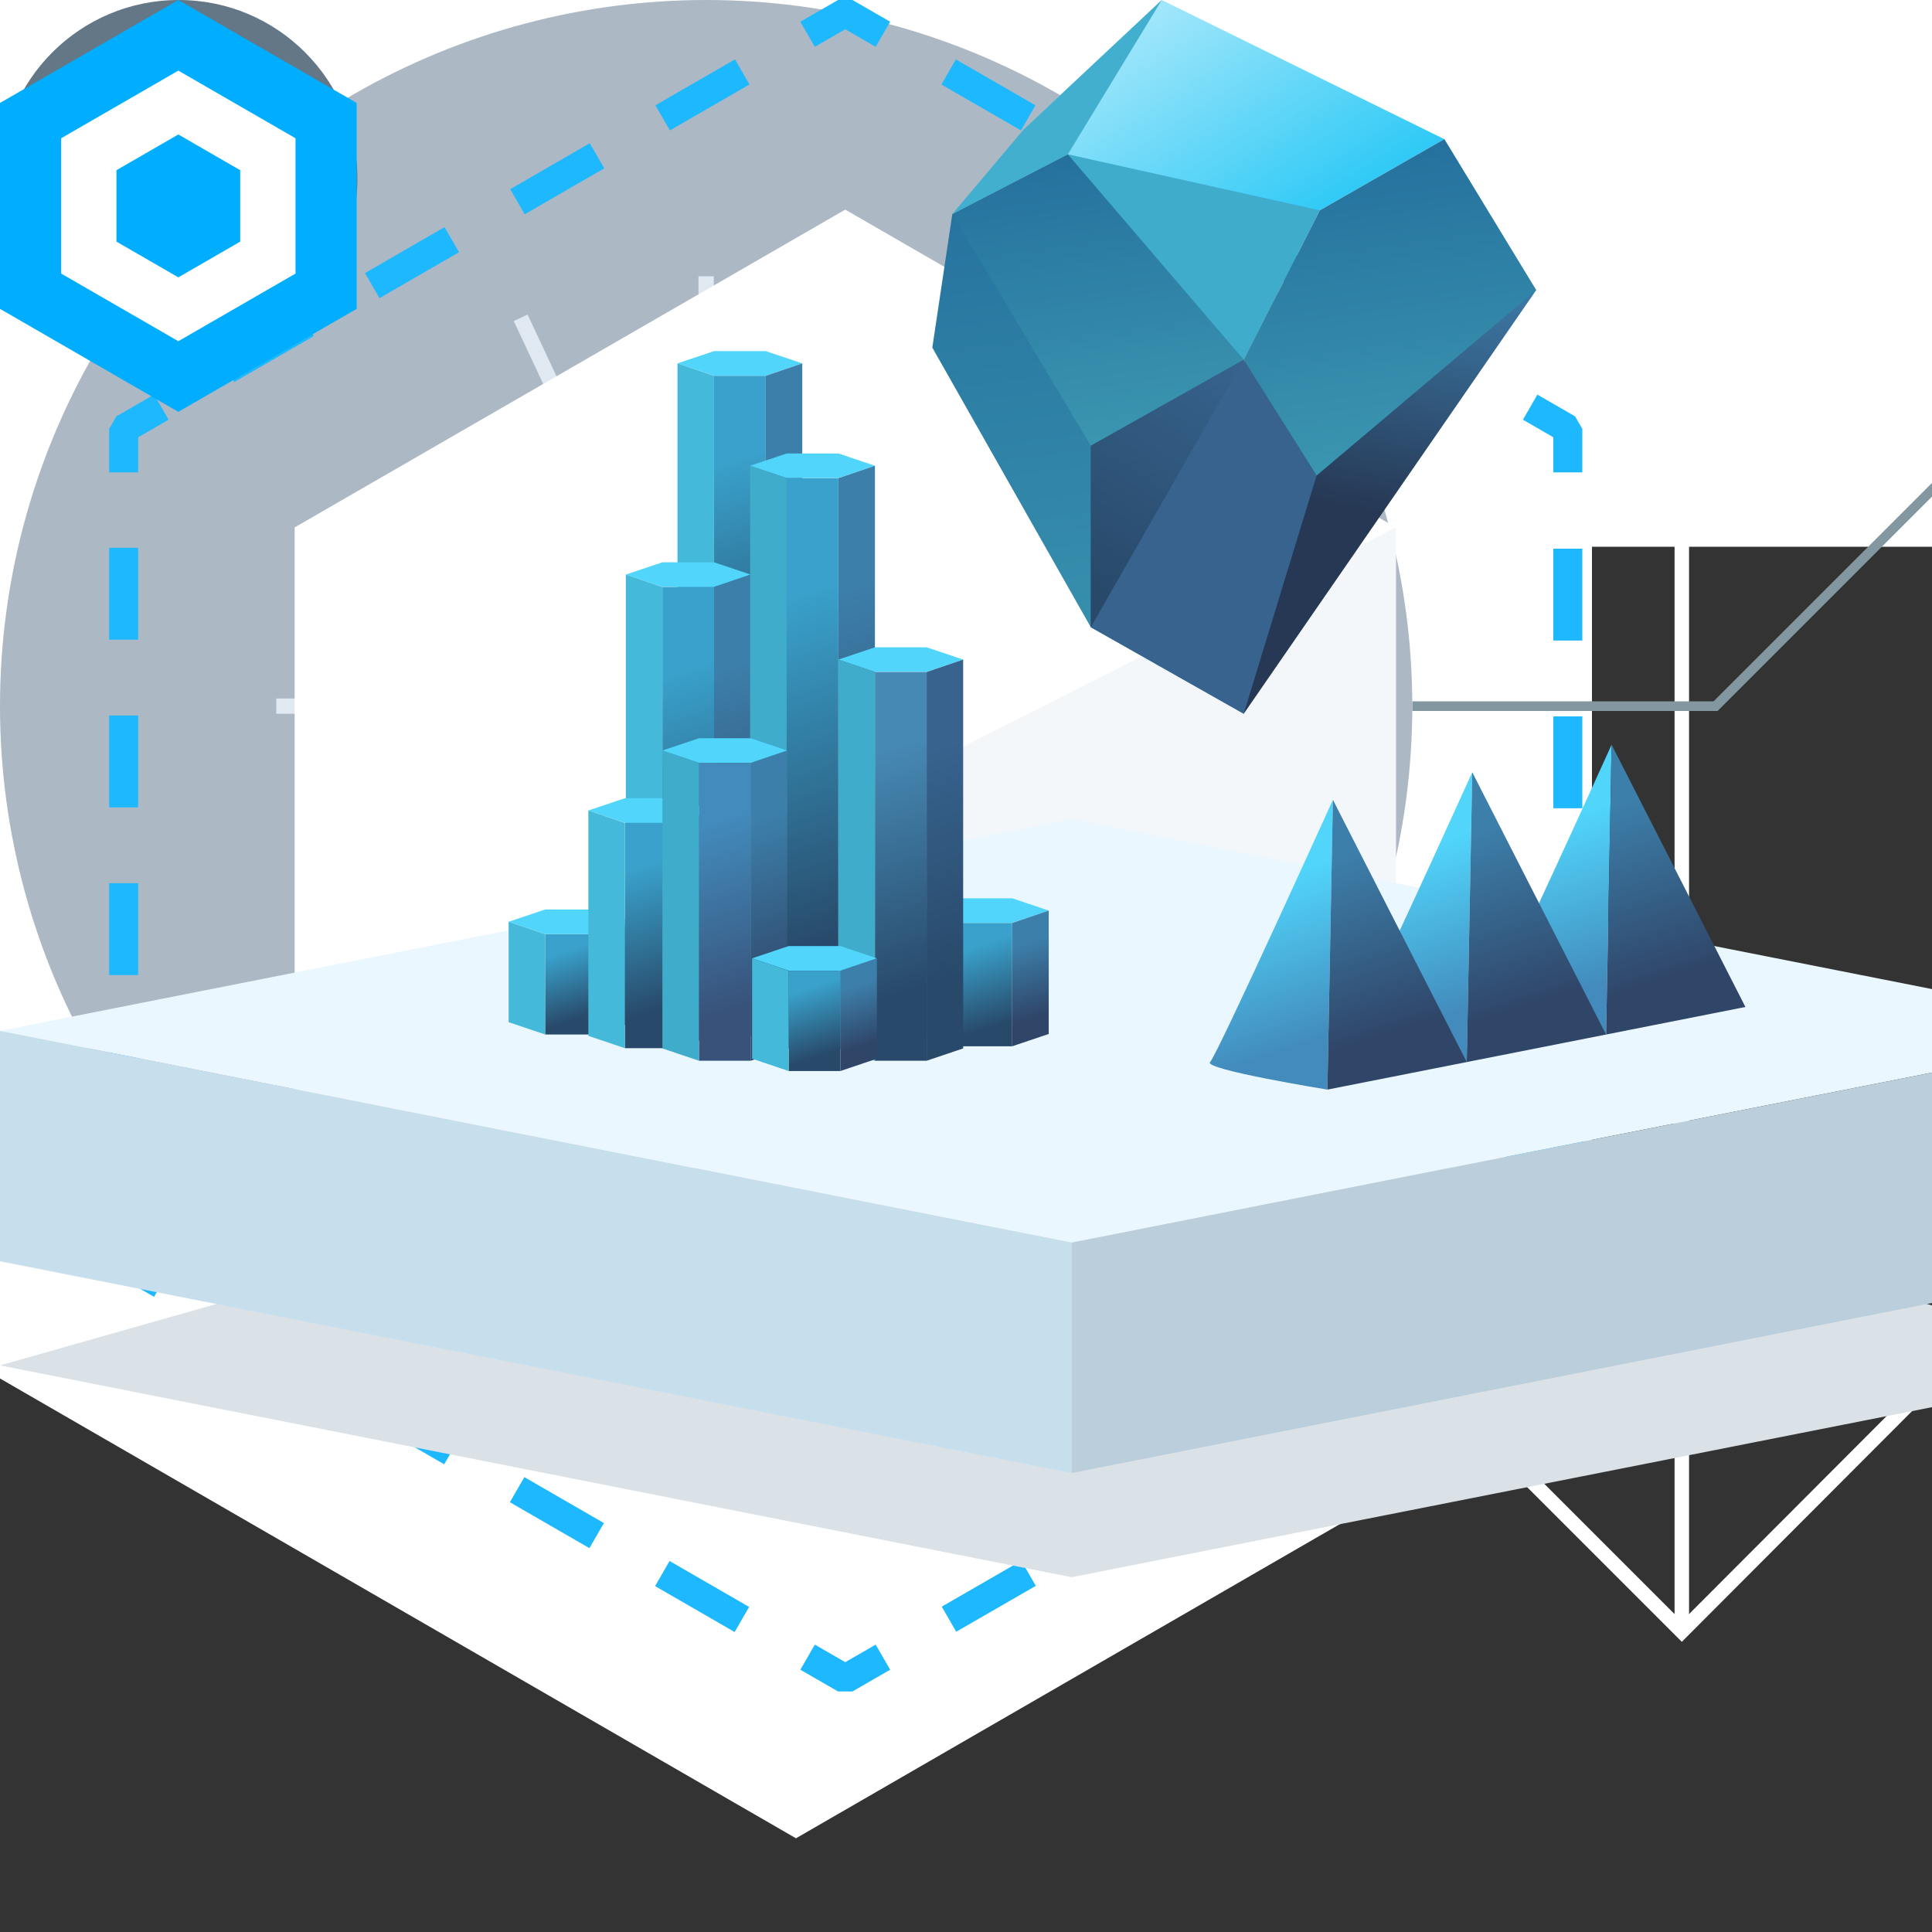 <?xml version="1.0" encoding="iso-8859-1"?>
<!-- Generator: Adobe Illustrator 21.1.0, SVG Export Plug-In . SVG Version: 6.00 Build 0)  -->
<svg version="1.1" id="Layer_1" xmlns="http://www.w3.org/2000/svg" xmlns:xlink="http://www.w3.org/1999/xlink" x="0px" y="0px"
	 viewBox="0 0 200 200" style="enable-background:new 0 0 200 200;" xml:space="preserve">
<rect x="0" y="0" width="200" height="200" fill="#333333" stroke="none"/>
<style type="text/css">
	.st0{fill:#0072C3;}
	.st1{fill:#FFFFFF;}
	.st2{fill:#19B3FF;}
	.st3{fill:none;stroke:#FFFFFF;stroke-width:1.5;stroke-miterlimit:10;}
	.st4{fill:none;stroke:#82979F;stroke-miterlimit:10;}
	.st5{fill:#ACB8C4;}
	.st6{fill:#D5DDE6;}
	.st7{fill:#DBE3EB;}
	.st8{clip-path:url(#SVGID_2_);}
	.st9{opacity:0.39;fill:url(#SVGID_3_);enable-background:new    ;}
	.st10{opacity:0.39;fill:url(#SVGID_4_);enable-background:new    ;}
	.st11{opacity:0.39;fill:url(#SVGID_5_);enable-background:new    ;}
	.st12{opacity:0.72;fill:url(#SVGID_6_);enable-background:new    ;}
	.st13{opacity:0.13;fill:url(#SVGID_7_);enable-background:new    ;}
	.st14{fill:#637787;}
	.st15{fill:none;stroke:#E0E8F1;stroke-width:1.583;stroke-miterlimit:10;}
	.st16{fill:none;stroke:#E0E8F1;stroke-width:1.583;stroke-miterlimit:10;stroke-dasharray:10.5,3;}
	.st17{fill:none;stroke:#E0E8F1;stroke-width:1.583;stroke-miterlimit:10;stroke-dasharray:10.45,2.986;}
	.st18{fill:none;stroke:#E0E8F1;stroke-width:1.583;stroke-miterlimit:10;stroke-dasharray:10.513,3.004;}
	.st19{fill:#E2EAF3;}
	.st20{fill:none;stroke:#E0E8F1;stroke-width:1.583;stroke-miterlimit:10;stroke-dasharray:14,4;}
	.st21{fill:none;stroke:#FFFFFF;stroke-width:2.678;stroke-miterlimit:10;}
	.st22{fill:none;stroke:#1EB8FF;stroke-width:3;stroke-linecap:square;stroke-linejoin:bevel;}
	.st23{fill:none;stroke:#1EB8FF;stroke-width:3;stroke-linecap:square;stroke-linejoin:bevel;stroke-dasharray:6.511,10.851;}
	.st24{fill:none;stroke:#1EB8FF;stroke-width:3;stroke-linecap:square;stroke-linejoin:bevel;stroke-dasharray:6.51,10.85;}
	.st25{fill:none;stroke:#1EB8FF;stroke-width:3;stroke-linecap:square;stroke-linejoin:bevel;stroke-dasharray:6.51,10.85;}
	.st26{fill:none;stroke:#1EB8FF;stroke-width:3;stroke-linecap:square;stroke-linejoin:bevel;stroke-dasharray:6.511,10.851;}
	.st27{fill:none;stroke:#43C4A6;stroke-width:2.307;stroke-miterlimit:10;}
	.st28{fill:#F3F7FA;}
	.st29{fill:#1EB8FF;}
	.st30{fill:none;}
	.st31{fill:#00ADFE;}
	.st32{fill:#DAE2E8;}
	.st33{fill:#EBF7FF;}
	.st34{fill:#BACEDB;}
	.st35{fill:#C7DEED;}
	.st36{fill:#51D5FB;}
	.st37{fill:url(#SVGID_8_);}
	.st38{fill:#44B9DA;}
	.st39{fill:url(#SVGID_9_);}
	.st40{fill:url(#SVGID_10_);}
	.st41{fill:url(#SVGID_11_);}
	.st42{fill:url(#SVGID_12_);}
	.st43{fill:url(#SVGID_13_);}
	.st44{fill:url(#SVGID_14_);}
	.st45{fill:url(#SVGID_15_);}
	.st46{fill:url(#SVGID_16_);}
	.st47{fill:#3FACCB;}
	.st48{fill:url(#SVGID_17_);}
	.st49{fill:url(#SVGID_18_);}
	.st50{fill:url(#SVGID_19_);}
	.st51{fill:url(#SVGID_20_);}
	.st52{fill:url(#SVGID_21_);}
	.st53{fill:url(#SVGID_22_);}
	.st54{fill:url(#SVGID_23_);}
	.st55{fill:url(#SVGID_24_);}
	.st56{fill:url(#SVGID_25_);}
	.st57{fill:url(#SVGID_26_);}
	.st58{fill:url(#SVGID_27_);}
	.st59{fill:url(#SVGID_28_);}
	.st60{fill:url(#SVGID_29_);}
	.st61{fill:url(#SVGID_30_);}
	.st62{fill:url(#SVGID_31_);}
	.st63{fill:none;stroke:#ABCCD9;stroke-linecap:round;stroke-linejoin:round;stroke-miterlimit:10;}
	.st64{fill:url(#SVGID_32_);}
	.st65{fill:url(#SVGID_33_);}
	.st66{fill:url(#SVGID_34_);}
	.st67{fill:#43AFCE;}
	.st68{fill:url(#SVGID_35_);}
	.st69{fill:#37638E;}
	.st70{fill:url(#SVGID_36_);}
	.st71{fill:url(#SVGID_37_);}
	.st72{fill:none;stroke:#FFFFFF;stroke-width:2;stroke-miterlimit:10;}
</style>
<g id="next-arrow-btn_x60_94x40">
	<polygon class="st0" points="81.3,0 0,0 0,39.6 81.3,39.6 93.5,19.8 	"/>
</g>
<g id="create-hex_x60_165x191">
	<polygon class="st1" points="164.8,142.7 82.4,190.3 0,142.7 0,47.5 82.4,0 164.8,47.5 	"/>
</g>
<g id="dropdown-check_x60_12x9">
	<path class="st2" d="M3.175,7.85l-2.8-2.8c-0.5-0.6-0.5-1.5,0-2c0.6-0.6,1.5-0.6,2,0l1.8,1.8l4.4-4.4c0.5-0.6,1.5-0.6,2,0
		c0.5,0.5,0.5,1.5,0,2l-5.4,5.4c-0.3,0.3-0.6,0.4-1,0.4S3.475,8.15,3.175,7.85z"/>
</g>
<g id="whats-next_x60_349x170">
	<line class="st3" x1="174.1" y1="56.5" x2="174.1" y2="168.9"/>
	<polyline class="st3" points="124.9,119.7 174.1,168.9 223.2,119.7 	"/>
	<rect class="st1" width="348.1" height="56.6"/>
</g>
<g id="next-process_x60_453x456">
	<polyline class="st4" points="215.6,35.1 177.6,73.1 146.2,73.1 	"/>
	<polyline class="st4" points="237.4,150.6 275.4,112.6 306.8,112.6 	"/>
	<polyline class="st4" points="215.6,305.1 177.6,343.1 146.2,343.1 	"/>
	<polyline class="st4" points="237.4,420.6 275.4,382.6 306.8,382.6 	"/>
	<circle class="st5" cx="379.9" cy="382.7" r="73.1"/>
	<g>
		<polygon class="st6" points="431.4,378.9 418.1,386.6 404.7,378.9 404.7,363.5 418.1,355.8 431.4,363.5 		"/>
		<polygon class="st1" points="404.7,363.5 418.1,371.2 431.4,363.5 418.1,355.8 		"/>
		<polygon class="st7" points="418.1,371.2 418.1,386.6 404.7,378.9 404.7,363.5 		"/>
	</g>
	<g>
		<polygon class="st6" points="410.9,390.4 381.2,407.5 351.5,390.4 351.5,356 381.2,338.9 410.9,356 		"/>
		<polygon class="st1" points="351.5,356 381.2,373.2 410.9,356 381.2,338.9 		"/>
		<polygon class="st7" points="381.2,373.2 381.2,407.5 351.5,390.4 351.5,356 		"/>
	</g>
	<g>
		<polygon class="st6" points="355.1,400.5 341.8,408.2 328.4,400.5 328.4,385 341.8,377.3 355.1,385 		"/>
		<polygon class="st1" points="328.4,385 341.8,392.7 355.1,385 341.8,377.3 		"/>
		<polygon class="st7" points="341.8,392.7 341.8,408.2 328.4,400.5 328.4,385 		"/>
	</g>
	<g>
		<polygon class="st6" points="374.4,411.4 361.1,419.1 347.7,411.4 347.7,396 361.1,388.3 374.4,396 		"/>
		<polygon class="st1" points="347.7,396 361.1,403.7 374.4,396 361.1,388.3 		"/>
		<polygon class="st7" points="361.1,403.7 361.1,419.1 347.7,411.4 347.7,396 		"/>
	</g>
	<circle class="st5" cx="73.1" cy="343.1" r="73.1"/>
	<polygon class="st6" points="108.1,370.3 73.1,390.5 38.1,370.3 38.1,329.8 73.1,309.6 108.1,329.8 	"/>
	<polygon class="st1" points="38.1,329.8 73.1,350 108.1,329.8 73.1,309.6 	"/>
	<polygon class="st7" points="73.1,350 73.1,390.5 38.1,370.3 38.1,329.8 	"/>
	<g>
		<polygon class="st6" points="45.4,329.8 73.1,345.8 73.1,313.8 		"/>
		<polygon class="st7" points="73.1,313.8 73.1,345.8 100.8,329.8 		"/>
	</g>
	<g>
		<g>
			<g>
				<g>
					<g>
						<g>
							<g>
								<defs>
									<polygon id="SVGID_1_" points="45.4,329.8 73.1,345.8 100.8,329.8 100.8,274.6 45.4,274.6 									"/>
								</defs>
								<clipPath id="SVGID_2_">
									<use xlink:href="#SVGID_1_"  style="overflow:visible;"/>
								</clipPath>
								<g class="st8">
									<polygon class="st1" points="93.2,319.3 73.1,330.9 53,319.3 53,296.1 73.1,284.5 93.2,296.1 									"/>
									<polygon class="st1" points="53,296.1 73.1,307.7 93.2,296.1 73.1,284.5 									"/>
									<polygon class="st1" points="73.1,307.7 73.1,330.9 53,319.3 53,296.1 									"/>
								</g>
							</g>
						</g>
					</g>
				</g>
			</g>
		</g>
	</g>
	
		<linearGradient id="SVGID_3_" gradientUnits="userSpaceOnUse" x1="91.05" y1="305.171" x2="91.05" y2="255.449" gradientTransform="matrix(1 0 0 1 0 2)">
		<stop  offset="0" style="stop-color:#FFFFFF"/>
		<stop  offset="1" style="stop-color:#FFFFFF;stop-opacity:0"/>
	</linearGradient>
	<polygon class="st9" points="93.7,228.7 88.4,231.8 88.4,316.9 93.7,313.8 	"/>
	
		<linearGradient id="SVGID_4_" gradientUnits="userSpaceOnUse" x1="66.4" y1="306.236" x2="66.4" y2="256.514" gradientTransform="matrix(1 0 0 1 0 2)">
		<stop  offset="0" style="stop-color:#FFFFFF"/>
		<stop  offset="1" style="stop-color:#FFFFFF;stop-opacity:0"/>
	</linearGradient>
	<polygon class="st10" points="69.1,229.8 63.7,232.9 63.7,318 69.1,314.9 	"/>
	
		<linearGradient id="SVGID_5_" gradientUnits="userSpaceOnUse" x1="61.75" y1="301.906" x2="61.75" y2="249.459" gradientTransform="matrix(1 0 0 1 0 2)">
		<stop  offset="0" style="stop-color:#FFFFFF"/>
		<stop  offset="1" style="stop-color:#FFFFFF;stop-opacity:0"/>
	</linearGradient>
	<polygon class="st11" points="67.9,221.2 55.6,229.1 55.6,314.2 67.9,306.3 	"/>
	
		<linearGradient id="SVGID_6_" gradientUnits="userSpaceOnUse" x1="55.6" y1="288.174" x2="55.6" y2="237.897" gradientTransform="matrix(1 0 0 1 0 2)">
		<stop  offset="0" style="stop-color:#FFFFFF"/>
		<stop  offset="1" style="stop-color:#FFFFFF;stop-opacity:0"/>
	</linearGradient>
	<polygon class="st12" points="58.3,235.5 52.9,238.6 52.9,297 58.3,293.9 	"/>
	
		<linearGradient id="SVGID_7_" gradientUnits="userSpaceOnUse" x1="-2249.275" y1="306.412" x2="-2249.275" y2="257.481" gradientTransform="matrix(-1 0 0 1 -2165.525 2)">
		<stop  offset="0" style="stop-color:#FFFFFF"/>
		<stop  offset="1" style="stop-color:#FFFFFF;stop-opacity:0"/>
	</linearGradient>
	<polygon class="st13" points="79.1,231.2 88.4,235 88.4,318 79.1,314.2 	"/>
	<circle class="st14" cx="226.5" cy="433" r="18.5"/>
	<circle class="st14" cx="226.5" cy="298.5" r="18.5"/>
	<circle class="st14" cx="226.5" cy="164" r="18.5"/>
	<circle class="st14" cx="226.5" cy="29.6" r="18.5"/>
	<path class="st1" d="M226.1,26.3l-2.2,2.3l-1.6-1.7l4.2-4.2h2.5V36h-2.8L226.1,26.3L226.1,26.3z"/>
	<path class="st1" d="M221,168.2c5.5-4,7.1-5.4,7.1-7c0-1.2-1.1-1.7-2.2-1.7c-1.5,0-2.7,0.6-3.6,1.5l-1.6-1.9
		c1.3-1.5,3.3-2.2,5.1-2.2c2.8,0,5.1,1.6,5.1,4.3c0,2.3-1.9,4.3-5.5,6.8h5.6v2.5h-10V168.2z"/>
	<path class="st1" d="M222.2,301.9c0.9,1,2.4,1.5,3.7,1.5c1.6,0,2.5-0.7,2.5-1.7c0-1.1-0.8-1.6-2.7-1.6c-0.6,0-1.5,0-1.7,0v-2.5
		c0.2,0,1.2,0,1.7,0c1.5,0,2.5-0.5,2.5-1.5c0-1.1-1.1-1.6-2.5-1.6c-1.3,0-2.5,0.5-3.4,1.4l-1.4-1.8c1.1-1.2,2.8-2.1,5.1-2.1
		c3.1,0,5,1.4,5,3.6c0,1.7-1.4,2.8-2.9,3c1.4,0.1,3.1,1.2,3.1,3.2c0,2.3-2.1,3.9-5.3,3.9c-2.5,0-4.3-0.9-5.3-2.1L222.2,301.9z"/>
	<path class="st1" d="M227.1,437.8h-6.4v-2.2l5.3-8.3h3.9v8.1h1.7v2.5h-1.7v2.8h-2.8V437.8L227.1,437.8z M223.5,435.3h3.6v-5.6
		L223.5,435.3z"/>
	<circle class="st5" cx="379.9" cy="112.7" r="73.1"/>
	<g id="hex-platform_1_">
		<g id="_x3E_bg_1_">
			<g>
				<polyline class="st15" points="419.2,127.6 419.2,134.6 413.1,138.1 				"/>
				<line class="st16" x1="410.5" y1="139.6" x2="388.4" y2="152.3"/>
				<polyline class="st15" points="387.1,153 381.1,156.5 375,153 				"/>
				<line class="st17" x1="372.4" y1="151.5" x2="350.4" y2="138.8"/>
				<polyline class="st15" points="349.1,138.1 343.1,134.6 343.1,127.6 				"/>
				<line class="st18" x1="343.1" y1="124.6" x2="343.1" y2="99.1"/>
				<polyline class="st15" points="343.1,97.6 343.1,90.6 349.1,87.1 				"/>
				<line class="st17" x1="351.7" y1="85.6" x2="373.7" y2="72.9"/>
				<polyline class="st15" points="375,72.1 381.1,68.6 387.1,72.1 				"/>
				<line class="st16" x1="389.7" y1="73.6" x2="411.8" y2="86.3"/>
				<polyline class="st15" points="413.1,87.1 419.2,90.6 419.2,97.6 				"/>
				<line class="st18" x1="419.2" y1="100.6" x2="419.2" y2="126.1"/>
			</g>
		</g>
		<g id="logo-horizontal_1_">
			<g>
				<polygon class="st1" points="399.7,132.5 380.9,142.1 361.6,132.3 380.4,122.5 				"/>
				<polygon class="st19" points="391.7,128.4 380.6,134.1 369.3,128.2 380.4,122.5 				"/>
				<polygon class="st6" points="380.9,142.1 399.7,132.5 399.7,135.3 380.9,144.9 				"/>
				<polygon class="st7" points="380.9,142.1 361.6,132.3 361.6,135.1 380.9,144.9 				"/>
			</g>
			<g>
				<polygon class="st6" points="381.1,126.4 396.4,118.6 396.4,120.8 381.1,128.7 				"/>
				<polygon class="st7" points="381.1,126.4 365.7,118.6 365.7,120.8 381.1,128.7 				"/>
				<polygon class="st1" points="396.4,118.6 381.1,126.4 365.7,118.6 381.1,110.7 				"/>
				<polygon class="st19" points="392.4,116.4 381.1,122.3 369.8,116.4 381.1,110.7 				"/>
			</g>
			<g>
				<polygon class="st6" points="381.1,114.1 399.7,104.5 399.7,107.4 381.1,116.9 				"/>
				<polygon class="st7" points="381.1,114.1 362.4,104.5 362.4,107.4 381.1,116.9 				"/>
				<polygon class="st1" points="399.7,104.5 381.1,114.1 362.4,104.5 381.1,95 				"/>
				<polygon class="st19" points="394.8,102 381.1,109.1 367.3,102 381.1,95 				"/>
			</g>
			<g>
				<polygon class="st1" points="399.7,89.7 380.9,99.4 362.1,89.7 380.9,80.1 				"/>
				<polygon class="st6" points="380.9,99.4 399.7,89.7 399.7,92.7 380.9,102.4 				"/>
				<polygon class="st7" points="380.9,99.4 362.1,89.7 362.1,92.7 380.9,102.4 				"/>
			</g>
		</g>
	</g>
	<path class="st20" d="M399.7,102"/>
	<circle class="st5" cx="73.1" cy="73.1" r="73.1"/>
	<polygon class="st6" points="96.5,86.6 73.1,100.1 49.7,86.6 49.7,59.6 73.1,46.1 96.5,59.6 	"/>
	<polygon class="st1" points="49.7,59.6 73.1,73.1 96.5,59.6 73.1,46.1 	"/>
	<polygon class="st7" points="73.1,73.1 73.1,100.1 49.7,86.6 49.7,59.6 	"/>
	<line class="st15" x1="73.1" y1="40.9" x2="73.1" y2="28.6"/>
	<line class="st15" x1="87.1" y1="44" x2="92.3" y2="32.9"/>
	<line class="st15" x1="59.1" y1="44" x2="53.9" y2="32.9"/>
	<line class="st15" x1="73.1" y1="105.3" x2="73.1" y2="117.6"/>
	<line class="st15" x1="87.1" y1="102.2" x2="92.3" y2="113.4"/>
	<line class="st15" x1="59.1" y1="102.2" x2="53.9" y2="113.4"/>
	<line class="st15" x1="105.3" y1="73.1" x2="117.6" y2="73.1"/>
	<line class="st15" x1="102.2" y1="87.1" x2="113.3" y2="92.3"/>
	<line class="st15" x1="102.2" y1="59.1" x2="113.3" y2="53.9"/>
	<line class="st15" x1="40.9" y1="73.1" x2="28.6" y2="73.1"/>
	<line class="st15" x1="44" y1="87.1" x2="32.8" y2="92.3"/>
	<line class="st15" x1="44" y1="59.1" x2="32.8" y2="53.9"/>
</g>
<g id="gray-smiler_x60_37x37">
	<circle class="st14" cx="18.5" cy="18.5" r="18.5"/>
	<path class="st21" d="M6.8,24.5c2.2,4.3,6.6,7.2,11.7,7.2s9.5-2.9,11.7-7.2"/>
	<circle class="st1" cx="30.9" cy="13.1" r="2.2"/>
	<circle class="st1" cx="6.1" cy="13.1" r="2.2"/>
</g>
<g id="no-provider-illo_x60_176x176">
	<polygon class="st1" points="144.5,120.499 87.5,153.399 30.5,120.499 30.5,54.599 87.5,21.699 144.5,54.599 	"/>
	<g>
		<g>
			<polyline class="st22" points="162.3,127.699 162.3,130.699 159.7,132.199 			"/>
			<line class="st23" x1="150.3" y1="137.599" x2="94.8" y2="169.599"/>
			<polyline class="st22" points="90.1,172.299 87.5,173.799 84.9,172.299 			"/>
			<line class="st24" x1="75.5" y1="166.899" x2="20.1" y2="134.899"/>
			<polyline class="st22" points="15.4,132.199 12.8,130.699 12.8,127.699 			"/>
			<line class="st25" x1="12.8" y1="116.799" x2="12.8" y2="52.799"/>
			<polyline class="st22" points="12.8,47.399 12.8,44.399 15.4,42.899 			"/>
			<line class="st25" x1="24.8" y1="37.499" x2="80.2" y2="5.499"/>
			<polyline class="st22" points="84.9,2.799 87.5,1.299 90.1,2.799 			"/>
			<line class="st26" x1="99.5" y1="8.199" x2="155" y2="40.199"/>
			<polyline class="st22" points="159.7,42.899 162.3,44.399 162.3,47.399 			"/>
			<line class="st25" x1="162.3" y1="58.299" x2="162.3" y2="122.299"/>
		</g>
	</g>
	<path class="st27" d="M88,110.399"/>
	<path class="st27" d="M87.5,67.199"/>
	<path class="st27" d="M66.6,88.799"/>
	<path class="st27" d="M109.8,88.799"/>
	<polygon class="st28" points="144.5,54.599 87.1,83.699 87.1,153.399 144.5,120.499 	"/>
	<circle class="st29" cx="162.3" cy="130.699" r="12.7"/>
	<circle class="st30" cx="12.7" cy="130.699" r="12.7"/>
	<polygon class="st1" points="162.3,121.699 164.3,127.899 170.8,127.899 165.5,131.799 167.6,137.999 162.3,134.099 157,137.999 
		159,131.799 153.7,127.899 160.2,127.899 	"/>
</g>
<g id="new-custom_x60_37x43">
	<polygon class="st31" points="36.922,31.973 18.46,42.632 0,31.973 0,10.658 18.46,0 36.922,10.658 	"/>
	<polygon class="st1" points="30.592,28.319 18.46,35.322 6.33,28.319 6.33,14.313 18.46,7.31 30.592,14.313 	"/>
	<polygon class="st31" points="24.865,25.013 18.461,28.711 12.057,25.013 12.057,17.618 18.461,13.921 24.865,17.618 	"/>
</g>
<g id="lil-city_x60_287x164">
	<g>
		<polygon class="st32" points="110.937,109.858 221.874,141.346 110.937,163.271 0,141.346 		"/>
	</g>
	<polygon class="st33" points="110.937,84.786 221.874,106.712 110.937,128.637 0,106.712 	"/>
	<polygon class="st34" points="110.937,152.488 221.874,130.563 221.874,106.712 110.937,128.637 	"/>
	<polygon class="st35" points="110.937,152.488 0,130.563 0,106.712 110.937,128.637 	"/>
	<polygon class="st36" points="56.435,96.699 52.651,95.422 56.435,94.152 61.787,94.152 65.571,95.422 61.787,96.699 	"/>
	<linearGradient id="SVGID_8_" gradientUnits="userSpaceOnUse" x1="58.037" y1="98.634" x2="60.265" y2="105.411">
		<stop  offset="0.005" style="stop-color:#39A1CB"/>
		<stop  offset="1" style="stop-color:#284969"/>
	</linearGradient>
	<rect x="56.435" y="96.709" class="st37" width="5.352" height="10.382"/>
	<polygon class="st38" points="56.435,96.709 52.651,95.422 52.651,105.813 56.435,107.09 	"/>
	<linearGradient id="SVGID_9_" gradientUnits="userSpaceOnUse" x1="62.757" y1="98.453" x2="64.67" y2="104.271">
		<stop  offset="0" style="stop-color:#3C7FAA"/>
		<stop  offset="1" style="stop-color:#304669"/>
	</linearGradient>
	<polygon class="st39" points="61.787,96.709 65.57,95.422 65.57,105.813 61.787,107.09 	"/>
	<polygon class="st36" points="73.915,38.894 70.132,37.617 73.915,36.347 79.267,36.347 83.051,37.617 79.267,38.894 	"/>
	<linearGradient id="SVGID_10_" gradientUnits="userSpaceOnUse" x1="72.51" y1="48.69" x2="80.981" y2="74.454">
		<stop  offset="0.005" style="stop-color:#39A1CB"/>
		<stop  offset="1" style="stop-color:#284969"/>
	</linearGradient>
	<rect x="73.915" y="38.903" class="st40" width="5.352" height="44.401"/>
	<polygon class="st38" points="73.915,38.903 70.132,37.617 70.132,82.027 73.915,83.304 	"/>
	<linearGradient id="SVGID_11_" gradientUnits="userSpaceOnUse" x1="77.229" y1="48.508" x2="85.385" y2="73.314">
		<stop  offset="0" style="stop-color:#3C7FAA"/>
		<stop  offset="1" style="stop-color:#304669"/>
	</linearGradient>
	<polygon class="st41" points="79.267,38.903 83.051,37.617 83.051,82.027 79.267,83.304 	"/>
	<polygon class="st36" points="68.571,60.757 64.787,59.48 68.571,58.21 73.923,58.21 77.707,59.48 73.923,60.757 	"/>
	<linearGradient id="SVGID_12_" gradientUnits="userSpaceOnUse" x1="67.165" y1="70.553" x2="75.636" y2="96.318">
		<stop  offset="0.005" style="stop-color:#39A1CB"/>
		<stop  offset="1" style="stop-color:#284969"/>
	</linearGradient>
	<rect x="68.571" y="60.767" class="st42" width="5.352" height="44.401"/>
	<polygon class="st38" points="68.571,60.767 64.787,59.48 64.787,103.89 68.571,105.167 	"/>
	<linearGradient id="SVGID_13_" gradientUnits="userSpaceOnUse" x1="71.885" y1="70.371" x2="80.04" y2="95.178">
		<stop  offset="0" style="stop-color:#3C7FAA"/>
		<stop  offset="1" style="stop-color:#304669"/>
	</linearGradient>
	<polygon class="st43" points="73.923,60.767 77.706,59.48 77.706,103.89 73.923,105.167 	"/>
	<polygon class="st36" points="64.688,85.179 60.905,83.902 64.688,82.632 70.041,82.632 73.825,83.902 70.041,85.179 	"/>
	<linearGradient id="SVGID_14_" gradientUnits="userSpaceOnUse" x1="65.147" y1="90.103" x2="69.749" y2="104.102">
		<stop  offset="0.005" style="stop-color:#39A1CB"/>
		<stop  offset="1" style="stop-color:#284969"/>
	</linearGradient>
	<rect x="64.688" y="85.188" class="st44" width="5.352" height="23.32"/>
	<polygon class="st38" points="64.688,85.188 60.905,83.902 60.905,107.231 64.688,108.508 	"/>
	<linearGradient id="SVGID_15_" gradientUnits="userSpaceOnUse" x1="69.867" y1="89.922" x2="74.154" y2="102.962">
		<stop  offset="0" style="stop-color:#3C7FAA"/>
		<stop  offset="1" style="stop-color:#304669"/>
	</linearGradient>
	<polygon class="st45" points="70.041,85.188 73.824,83.902 73.824,107.231 70.041,108.508 	"/>
	<polygon class="st36" points="81.436,49.49 77.653,48.213 81.436,46.943 86.788,46.943 90.572,48.213 86.788,49.49 	"/>
	<linearGradient id="SVGID_16_" gradientUnits="userSpaceOnUse" x1="78.737" y1="62.666" x2="89.892" y2="96.597">
		<stop  offset="0.005" style="stop-color:#39A1CB"/>
		<stop  offset="1" style="stop-color:#284969"/>
	</linearGradient>
	<rect x="81.436" y="49.5" class="st46" width="5.352" height="59.031"/>
	<polygon class="st47" points="81.436,49.5 77.653,48.213 77.653,107.253 81.436,108.53 	"/>
	<linearGradient id="SVGID_17_" gradientUnits="userSpaceOnUse" x1="83.457" y1="62.485" x2="94.297" y2="95.457">
		<stop  offset="0" style="stop-color:#3C7FAA"/>
		<stop  offset="1" style="stop-color:#304669"/>
	</linearGradient>
	<polygon class="st48" points="86.788,49.5 90.572,48.213 90.572,107.253 86.788,108.53 	"/>
	<polygon class="st36" points="72.355,78.97 68.571,77.693 72.355,76.423 77.707,76.423 81.491,77.693 77.707,78.97 	"/>
	<linearGradient id="SVGID_18_" gradientUnits="userSpaceOnUse" x1="72.15" y1="85.63" x2="78.129" y2="103.819">
		<stop  offset="0.005" style="stop-color:#428BBC"/>
		<stop  offset="1" style="stop-color:#38527A"/>
	</linearGradient>
	<rect x="72.355" y="78.98" class="st49" width="5.352" height="30.828"/>
	<polygon class="st47" points="72.355,78.98 68.571,77.693 68.571,108.53 72.355,109.808 	"/>
	<linearGradient id="SVGID_19_" gradientUnits="userSpaceOnUse" x1="76.869" y1="85.448" x2="82.534" y2="102.679">
		<stop  offset="0" style="stop-color:#3C7FAA"/>
		<stop  offset="1" style="stop-color:#304669"/>
	</linearGradient>
	<polygon class="st50" points="77.707,78.98 81.49,77.693 81.49,108.53 77.707,109.808 	"/>
	<polygon class="st36" points="99.428,95.537 95.645,94.26 99.428,92.99 104.781,92.99 108.565,94.26 104.781,95.537 	"/>
	<linearGradient id="SVGID_20_" gradientUnits="userSpaceOnUse" x1="100.82" y1="98.023" x2="103.486" y2="106.13">
		<stop  offset="0.005" style="stop-color:#39A1CB"/>
		<stop  offset="1" style="stop-color:#284969"/>
	</linearGradient>
	<rect x="99.428" y="95.547" class="st51" width="5.352" height="12.765"/>
	<polygon class="st38" points="99.428,95.547 95.645,94.26 95.645,107.034 99.428,108.312 	"/>
	<linearGradient id="SVGID_21_" gradientUnits="userSpaceOnUse" x1="105.54" y1="97.841" x2="107.89" y2="104.99">
		<stop  offset="0" style="stop-color:#3C7FAA"/>
		<stop  offset="1" style="stop-color:#304669"/>
	</linearGradient>
	<polygon class="st52" points="104.781,95.547 108.564,94.26 108.564,107.034 104.781,108.312 	"/>
	<polygon class="st36" points="90.572,69.557 86.788,68.279 90.572,67.01 95.924,67.01 99.708,68.279 95.924,69.557 	"/>
	<linearGradient id="SVGID_22_" gradientUnits="userSpaceOnUse" x1="89.534" y1="78.391" x2="97.241" y2="101.835">
		<stop  offset="0" style="stop-color:#4689B4"/>
		<stop  offset="1" style="stop-color:#284969"/>
	</linearGradient>
	<rect x="90.572" y="69.566" class="st53" width="5.352" height="40.241"/>
	<polygon class="st47" points="90.572,69.566 86.788,68.279 86.788,108.53 90.572,109.808 	"/>
	<linearGradient id="SVGID_23_" gradientUnits="userSpaceOnUse" x1="94.254" y1="78.21" x2="101.646" y2="100.695">
		<stop  offset="0" style="stop-color:#37638E"/>
		<stop  offset="1" style="stop-color:#284969"/>
	</linearGradient>
	<polygon class="st54" points="95.924,69.566 99.707,68.279 99.707,108.53 95.924,109.808 	"/>
	<linearGradient id="SVGID_24_" gradientUnits="userSpaceOnUse" x1="129.976" y1="91.448" x2="135.447" y2="108.089">
		<stop  offset="0.005" style="stop-color:#51D5FB"/>
		<stop  offset="1" style="stop-color:#428BBC"/>
	</linearGradient>
	<path class="st55" d="M137.982,82.794l-0.569,30.001c0,0-12.906-2.091-12.147-2.851S137.982,82.794,137.982,82.794z"/>
	<linearGradient id="SVGID_25_" gradientUnits="userSpaceOnUse" x1="144.401" y1="88.597" x2="149.872" y2="105.238">
		<stop  offset="0.005" style="stop-color:#51D5FB"/>
		<stop  offset="1" style="stop-color:#428BBC"/>
	</linearGradient>
	<path class="st56" d="M152.407,79.943l-0.569,30.001c0,0-12.906-2.091-12.147-2.851C140.45,106.334,152.407,79.943,152.407,79.943z
		"/>
	<linearGradient id="SVGID_26_" gradientUnits="userSpaceOnUse" x1="158.825" y1="85.746" x2="164.296" y2="102.387">
		<stop  offset="0.005" style="stop-color:#51D5FB"/>
		<stop  offset="1" style="stop-color:#428BBC"/>
	</linearGradient>
	<path class="st57" d="M166.831,77.092l-0.569,30.001c0,0-12.906-2.091-12.147-2.851C154.874,103.483,166.831,77.092,166.831,77.092
		z"/>
	<linearGradient id="SVGID_27_" gradientUnits="userSpaceOnUse" x1="166.248" y1="83.688" x2="172.066" y2="101.385">
		<stop  offset="0" style="stop-color:#3C7FAA"/>
		<stop  offset="1" style="stop-color:#304669"/>
	</linearGradient>
	<polygon class="st58" points="166.831,77.092 180.686,104.242 166.262,107.093 	"/>
	<linearGradient id="SVGID_28_" gradientUnits="userSpaceOnUse" x1="151.823" y1="86.539" x2="157.641" y2="104.236">
		<stop  offset="0" style="stop-color:#3C7FAA"/>
		<stop  offset="1" style="stop-color:#304669"/>
	</linearGradient>
	<polygon class="st59" points="152.407,79.943 166.262,107.093 151.837,109.944 	"/>
	<linearGradient id="SVGID_29_" gradientUnits="userSpaceOnUse" x1="137.399" y1="89.39" x2="143.217" y2="107.086">
		<stop  offset="0" style="stop-color:#3C7FAA"/>
		<stop  offset="1" style="stop-color:#304669"/>
	</linearGradient>
	<polygon class="st60" points="137.982,82.794 151.837,109.944 137.413,112.795 	"/>
	<path class="st36" d="M159.073,95.572"/>
	<polygon class="st36" points="81.64,100.482 77.856,99.205 81.64,97.935 86.992,97.935 90.776,99.205 86.992,100.482 	"/>
	<linearGradient id="SVGID_30_" gradientUnits="userSpaceOnUse" x1="83.242" y1="102.418" x2="85.47" y2="109.194">
		<stop  offset="0.005" style="stop-color:#39A1CB"/>
		<stop  offset="1" style="stop-color:#284969"/>
	</linearGradient>
	<rect x="81.64" y="100.492" class="st61" width="5.352" height="10.382"/>
	<polygon class="st38" points="81.64,100.492 77.856,99.205 77.856,109.596 81.64,110.873 	"/>
	<linearGradient id="SVGID_31_" gradientUnits="userSpaceOnUse" x1="87.962" y1="102.236" x2="89.875" y2="108.054">
		<stop  offset="0" style="stop-color:#3C7FAA"/>
		<stop  offset="1" style="stop-color:#304669"/>
	</linearGradient>
	<polygon class="st62" points="86.992,100.492 90.775,99.205 90.775,109.596 86.992,110.873 	"/>
	<path class="st63" d="M109.575,53.749"/>
	<linearGradient id="SVGID_32_" gradientUnits="userSpaceOnUse" x1="119.656" y1="82.168" x2="110.203" y2="13.481">
		<stop  offset="0" style="stop-color:#3D9AB2"/>
		<stop  offset="1" style="stop-color:#246F9D"/>
	</linearGradient>
	<polygon class="st64" points="110.542,15.976 98.583,22.163 96.513,35.983 112.92,64.93 112.911,64.926 128.751,73.888 
		128.751,26.278 	"/>
	<linearGradient id="SVGID_33_" gradientUnits="userSpaceOnUse" x1="116.353" y1="49.221" x2="111.581" y2="14.55">
		<stop  offset="0" style="stop-color:#3D9AB2"/>
		<stop  offset="1" style="stop-color:#246F9D"/>
	</linearGradient>
	<polygon class="st65" points="98.583,22.163 112.92,46.145 128.751,37.249 110.542,15.976 	"/>
	<linearGradient id="SVGID_34_" gradientUnits="userSpaceOnUse" x1="116.703" y1="-3.325" x2="133.915" y2="23.525">
		<stop  offset="0" style="stop-color:#B7ECFB"/>
		<stop  offset="1" style="stop-color:#31CAF6"/>
	</linearGradient>
	<polygon class="st66" points="120.267,0 105.976,13.392 128.751,26.278 149.512,14.404 	"/>
	<polygon class="st47" points="110.542,15.976 128.751,37.249 136.626,21.774 	"/>
	<polygon class="st67" points="120.267,0 110.542,15.976 98.583,22.163 105.976,13.392 	"/>
	<linearGradient id="SVGID_35_" gradientUnits="userSpaceOnUse" x1="146.549" y1="19.6" x2="140.352" y2="52.647">
		<stop  offset="0" style="stop-color:#448EC1"/>
		<stop  offset="1" style="stop-color:#263854"/>
	</linearGradient>
	<polygon class="st68" points="149.512,14.404 149.512,14.404 128.751,37.567 128.751,73.888 159.02,30.041 	"/>
	<polygon class="st69" points="128.751,37.249 112.92,46.145 112.92,64.93 128.751,73.888 136.292,49.229 	"/>
	<linearGradient id="SVGID_36_" gradientUnits="userSpaceOnUse" x1="146.368" y1="51.682" x2="141.204" y2="14.159">
		<stop  offset="0" style="stop-color:#3D9AB2"/>
		<stop  offset="1" style="stop-color:#246F9D"/>
	</linearGradient>
	<polygon class="st70" points="136.626,21.774 149.512,14.404 159.02,30.041 136.292,49.229 128.751,37.249 	"/>
	<linearGradient id="SVGID_37_" gradientUnits="userSpaceOnUse" x1="125.588" y1="35.384" x2="110.441" y2="59.481">
		<stop  offset="0" style="stop-color:#37638E"/>
		<stop  offset="1" style="stop-color:#284969"/>
	</linearGradient>
	<polygon class="st71" points="112.92,64.93 128.751,37.249 112.92,46.145 	"/>
	<polyline class="st72" points="285.253,72.441 249.609,122.073 206.461,122.073 	"/>
	<circle class="st1" cx="206.461" cy="122.073" r="2.973"/>
</g>
</svg>
